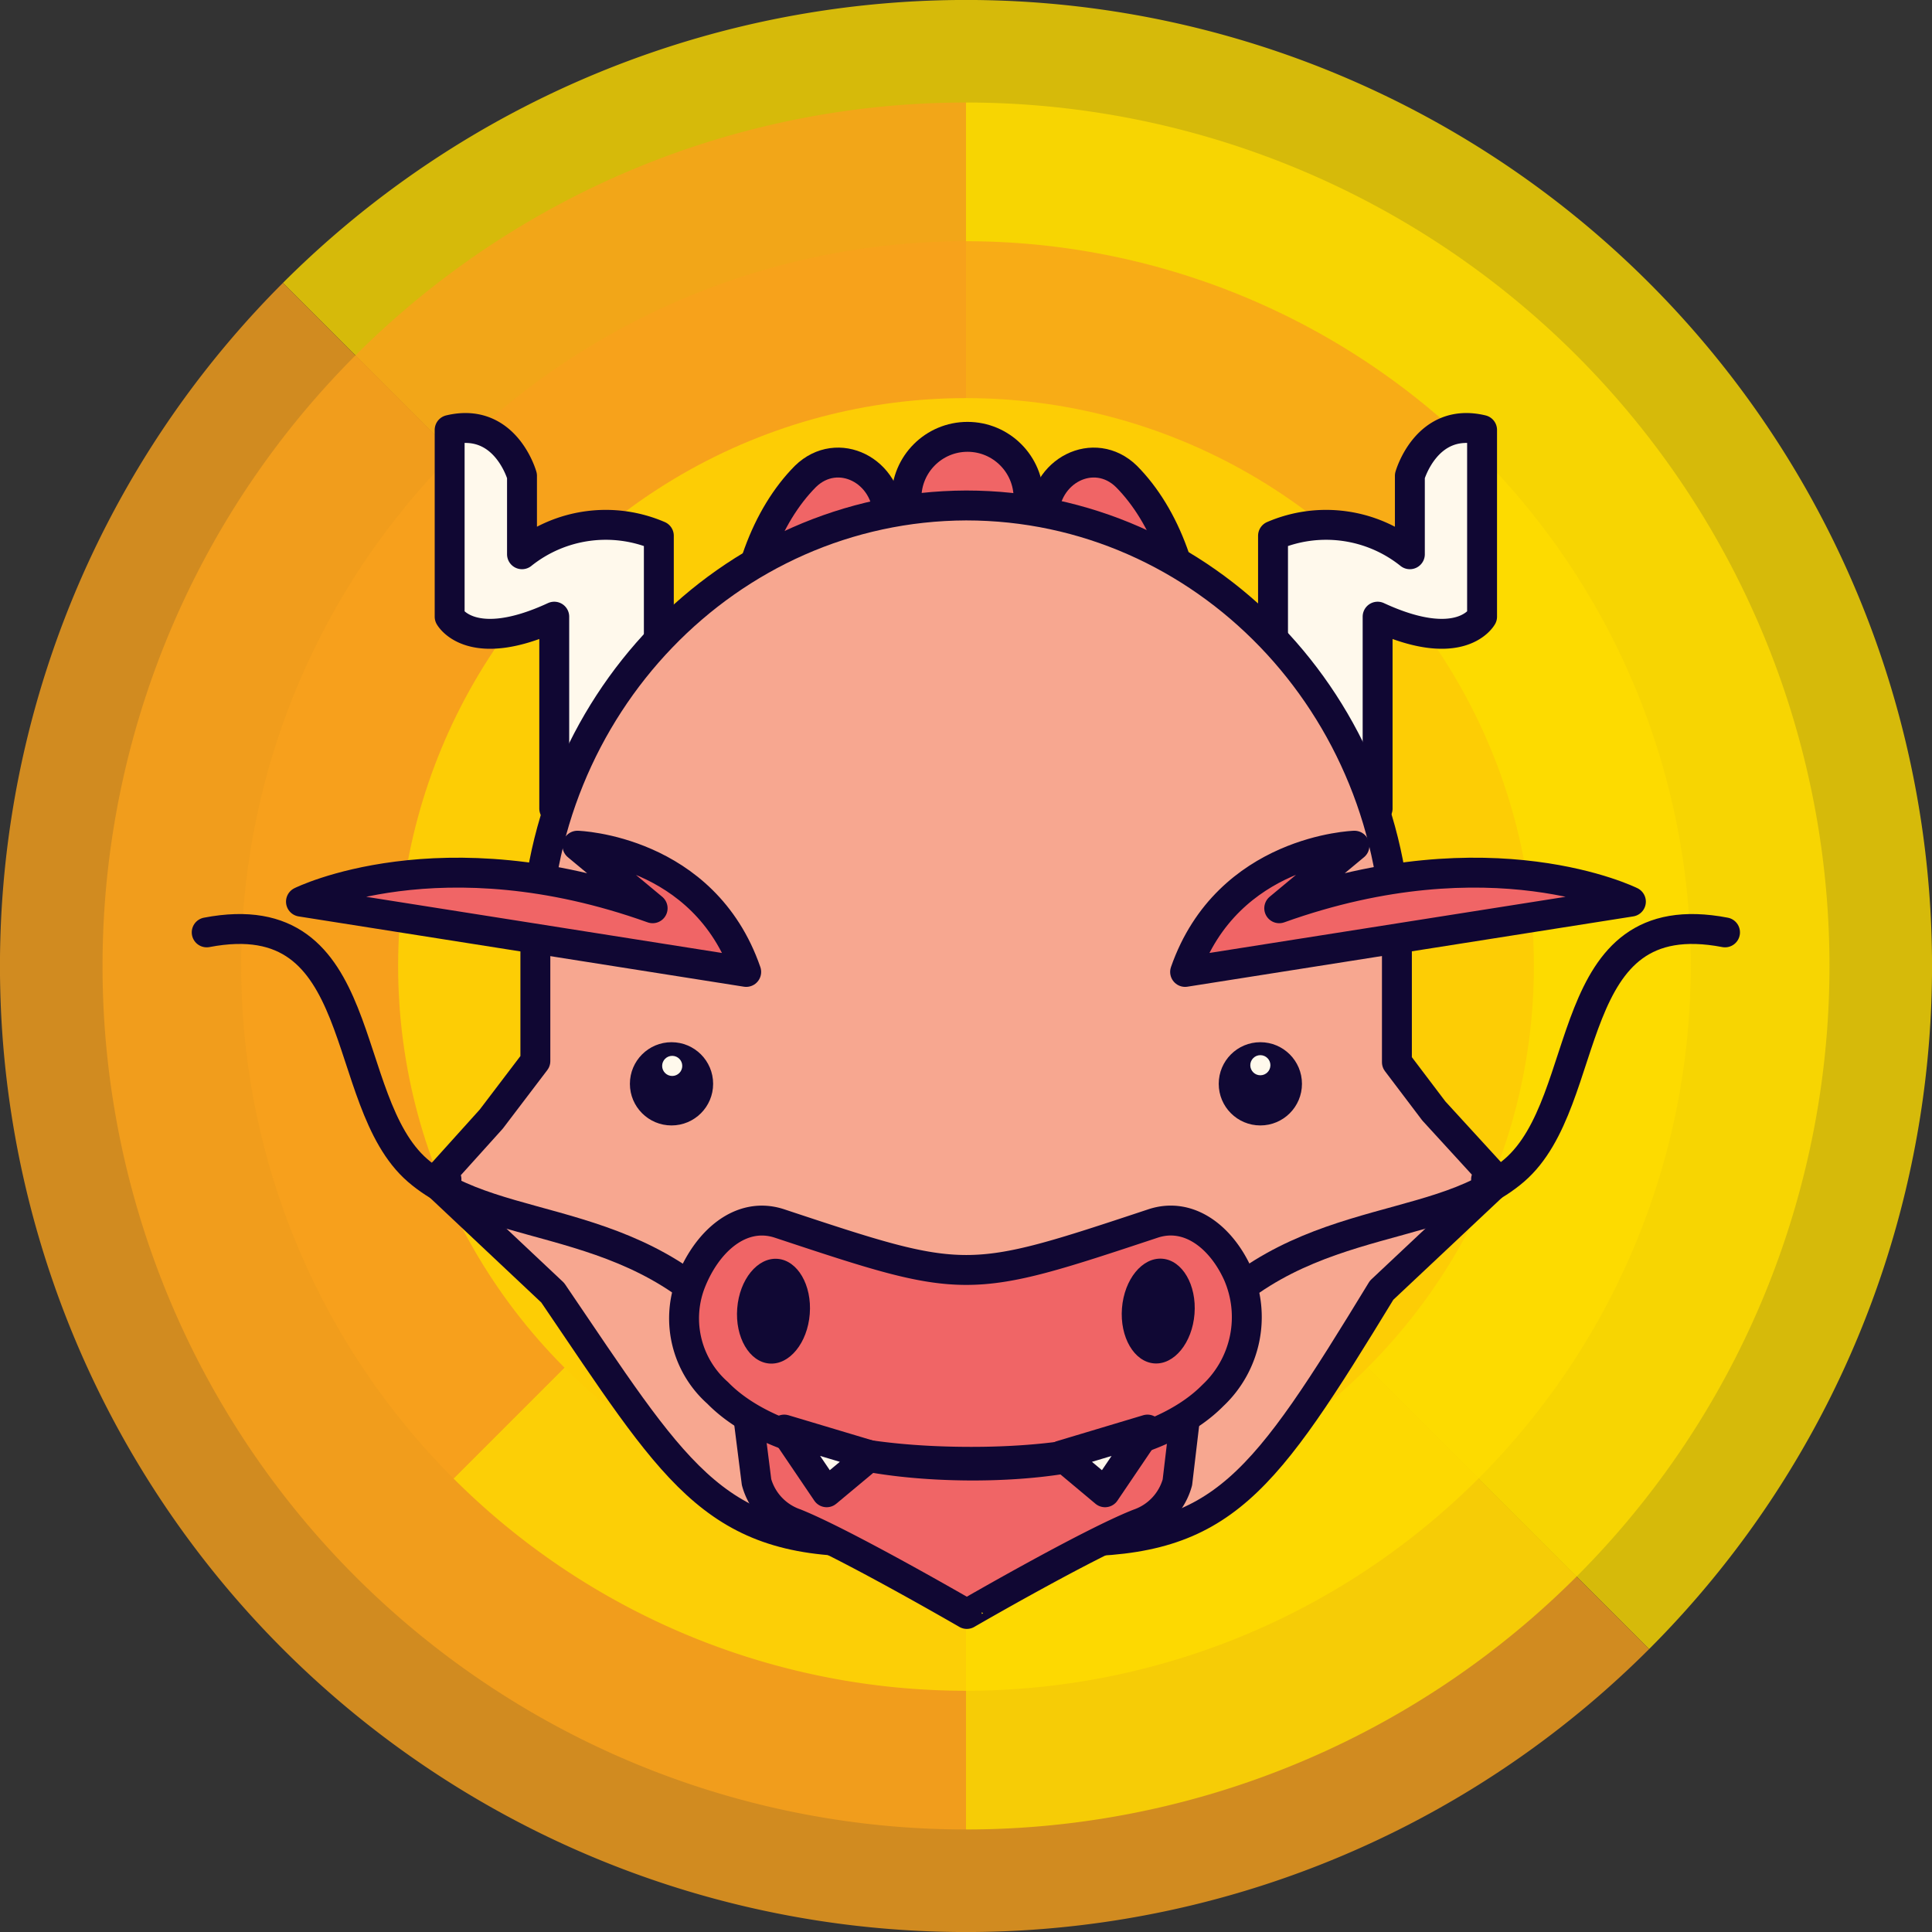 <svg xmlns="http://www.w3.org/2000/svg" viewBox="0 0 140.2 140.2">
  <rect x="0" y="0" width="140.2" height="140.2" fill="#333333" stroke="none"/>
  <defs>
    <style>
      .cls-1{opacity:.8}.cls-2{fill:#ffdc00}.cls-3{fill:#f9a11b}.cls-10,.cls-5{fill:#fff9ec}.cls-5,.cls-6,.cls-8{stroke:#100733;stroke-linecap:round;stroke-linejoin:round;stroke-width:2.17px}.cls-6{fill:#f06566}.cls-8{fill:none}.cls-9{fill:#100834}
    </style>
  </defs>
  <g id="dragon">
    <g id="circle">
      <g id="circle_half_tone" class="cls-1">
        <path class="cls-2" d="M20.53 20.53a70.1 70.1 0 0199.14 99.14z"/>
        <path class="cls-3" d="M119.67 119.67a70.1 70.1 0 01-99.14-99.14z"/>
      </g>
      <g id="circle_half_tone-2" data-name="circle_half_tone" class="cls-1">
        <path class="cls-2" d="M70.1 7.44a62.66 62.66 0 010 125.32z"/>
        <path class="cls-3" d="M70.1 132.76a62.66 62.66 0 010-125.32z"/>
      </g>
      <g id="circle_half_tone-3" data-name="circle_half_tone" class="cls-1">
        <path class="cls-2" d="M107.29 32.91a52.59 52.59 0 01-74.38 74.38z"/>
        <path class="cls-3" d="M32.91 107.29a52.59 52.59 0 0174.38-74.38z"/>
      </g>
      <circle id="circle-2" data-name="circle" cx="70.1" cy="70.1" r="41.21" fill="#fdcd05"/>
    </g>
    <g id="dragon-2" data-name="dragon">
      <g id="horns">
        <path class="cls-5" d="M92.38 53.48v-14.6a9.73 9.73 0 019.93 1.34v-5.69s1.21-4.3 5.24-3.33v13.55s-1.53 2.8-7.58 0v13.92zM47.81 53.48v-14.6a9.73 9.73 0 00-9.93 1.34v-5.69s-1.2-4.3-5.25-3.33v13.55s1.54 2.8 7.59 0v13.92z"/>
      </g>
      <g id="ridges">
        <path id="top_detail3" data-name="top detail3" class="cls-6" d="M64.45 37.57c0-3.44-3.67-5.27-6-3-2.82 2.84-4.67 7.64-4.67 13.08 0 8.74 4.76 15.81 10.63 15.81z"/>
        <path id="top_detail2" data-name="top detail2" class="cls-6" d="M75.74 37.57c0-3.44 3.67-5.27 6-3 2.82 2.84 4.66 7.64 4.66 13.08 0 8.74-4.76 15.81-10.62 15.81z"/>
        <circle id="top_detail" data-name="top detail" class="cls-6" cx="70.21" cy="36.13" r="4.43"/>
      </g>
      <path id="head" d="M107.84 85.58l.43-.35-4.22-4.61-2.68-3.54v-7.94c0-17.93-14-32.46-31.26-32.46h0c-17.26.06-31.26 14.59-31.26 32.52V77l-3.2 4.21L32 85.26l.4.32-.43.57 8.14 7.66c8.77 12.89 11.52 18.06 22.56 18.06h15c11.1 0 14-4.16 22.59-18.24l8-7.52z" fill="#f7a790" stroke="#100733" stroke-linecap="round" stroke-linejoin="round" stroke-width="2.17"/>
      <g id="eyebrows">
        <path class="cls-6" d="M98.29 61.37l-5.46 4.54c15.4-5.52 25.52-.48 25.52-.48L86 70.53c3.1-8.88 12.29-9.16 12.29-9.16zM41.9 61.37l5.46 4.54c-15.41-5.52-25.52-.48-25.52-.48l32.31 5.1c-3.07-8.88-12.25-9.16-12.25-9.16z"/>
      </g>
      <g id="whiskers">
        <path id="whisker" class="cls-8" d="M85.48 98.22C92.89 87.62 104 90 109.89 84.93s3.29-19.57 15.29-17.27"/>
        <path id="whisker2" class="cls-8" d="M54.74 98.22C47.29 87.62 36.14 90 30.3 84.93S27 65.36 15 67.66"/>
      </g>
      <g id="muzzle">
        <path id="mouth" class="cls-6" d="M54.18 101.85l.72 5.7a4.41 4.41 0 002.81 3c3.61 1.45 12.45 6.57 12.45 6.57S79 112 82.63 110.57a4.41 4.41 0 002.81-3l.65-5.49c-3 3-8.84 4.27-15.56 4.27-6.91-.02-13.22-1.35-16.35-4.5z"/>
        <path id="snout" class="cls-6" d="M83.66 88.79c-13.54 4.49-13.54 4.49-27.08 0-2.82-.94-5.34 1.32-6.5 4.4a7.22 7.22 0 002 7.89c3.53 3.61 10.64 5 18.4 5 7.57 0 14.17-1.4 17.54-4.82a7.8 7.8 0 001.79-8.84c-1.21-2.65-3.55-4.5-6.15-3.63z"/>
      </g>
      <g id="nostrils">
        <ellipse id="nostril2" class="cls-9" cx="56.14" cy="95.14" rx="3.81" ry="2.64" transform="rotate(-85.53 56.14 95.15)"/>
        <ellipse id="nostril2-2" class="cls-9" cx="84.05" cy="95.14" rx="3.81" ry="2.64" transform="rotate(-85.53 84.05 95.14)"/>
      </g>
      <g id="teeth">
        <path class="cls-5" d="M63.19 105.62l-3.2 2.67-3.08-4.55 6.28 1.88zM77 105.62l3.19 2.67 3.08-4.55-6.27 1.88z"/>
      </g>
      <g id="eyes">
        <g id="eyes-2">
          <circle id="eye2" class="cls-9" cx="48.73" cy="78.65" r="3.02"/>
          <circle id="eye" class="cls-9" cx="91.46" cy="78.65" r="3.02"/>
        </g>
        <circle id="eye_highlight" data-name="eye highlight" class="cls-10" cx="91.46" cy="77.3" r=".73"/>
        <circle id="eye_highlight-2" data-name="eye highlight-2" class="cls-10" cx="48.78" cy="77.35" r=".73"/>
      </g>
    </g>
  </g>
</svg>
